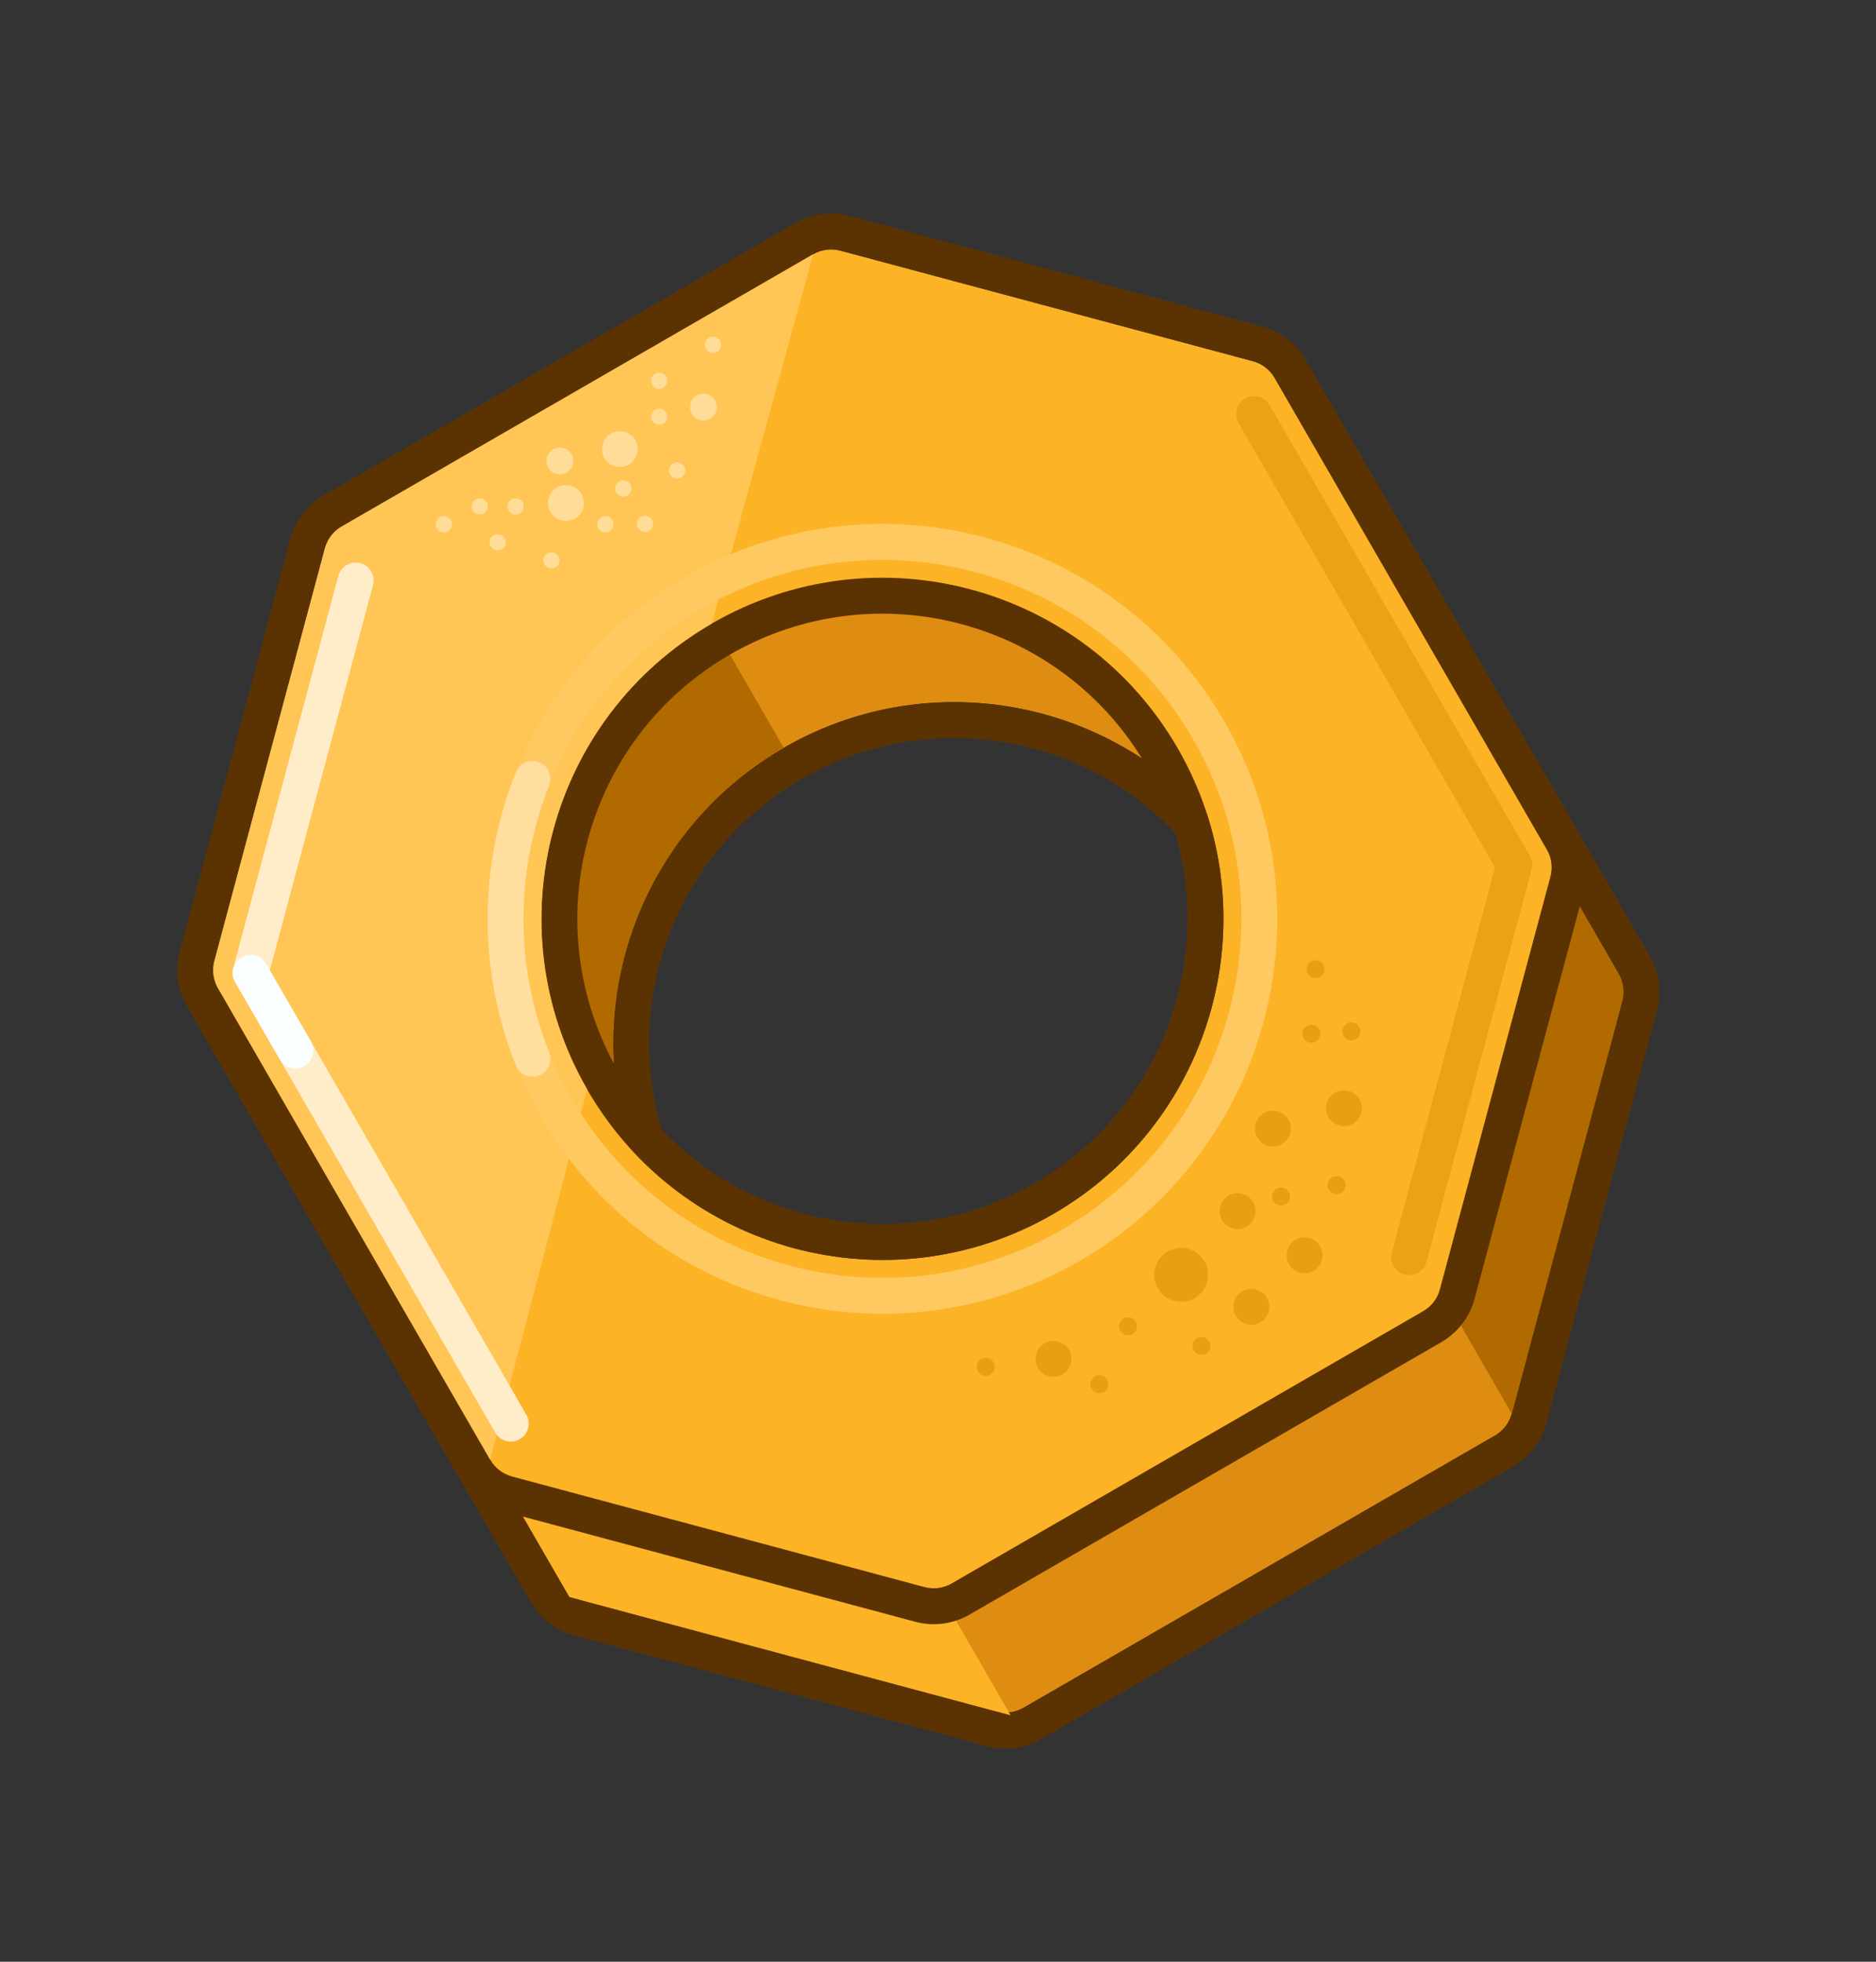 <svg width="44" height="46" viewBox="0 0 44 46" fill="none" xmlns="http://www.w3.org/2000/svg">
<rect x="0" y="0" width="44" height="46" fill="#333333" stroke="none"/>
<path fill-rule="evenodd" clip-rule="evenodd" d="M13.692 37.538C13.476 37.48 13.292 37.339 13.181 37.146L6.795 26.086C6.684 25.893 6.653 25.663 6.711 25.448L9.304 15.773C9.361 15.557 9.502 15.373 9.696 15.262L20.755 8.877C20.948 8.765 21.178 8.735 21.394 8.793L31.069 11.385C31.284 11.443 31.468 11.584 31.58 11.777L37.965 22.837C38.077 23.03 38.107 23.26 38.049 23.475L35.457 33.15C35.399 33.366 35.258 33.55 35.065 33.661L24.005 40.046C23.812 40.158 23.582 40.188 23.366 40.13L13.692 37.538ZM26.378 31.387C30.203 29.178 31.513 24.288 29.305 20.463C27.097 16.639 22.207 15.328 18.382 17.536C14.557 19.744 13.247 24.635 15.455 28.46C17.663 32.284 22.554 33.595 26.378 31.387Z" fill="#DF8D12"/>
<path fill-rule="evenodd" clip-rule="evenodd" d="M12.451 37.567L6.066 26.507C5.843 26.121 5.783 25.661 5.898 25.23L8.491 15.555C8.606 15.124 8.888 14.756 9.275 14.533L20.334 8.148C20.721 7.925 21.18 7.864 21.612 7.98L31.287 10.572C31.718 10.688 32.086 10.97 32.309 11.356L38.694 22.416C38.917 22.802 38.978 23.262 38.862 23.693L36.27 33.368C36.154 33.799 35.872 34.167 35.485 34.39L24.426 40.775C24.039 40.998 23.58 41.059 23.148 40.943L13.474 38.351C13.043 38.236 12.675 37.953 12.451 37.567ZM25.957 30.658C29.38 28.682 30.552 24.306 28.576 20.884C26.601 17.462 22.225 16.29 18.803 18.265C15.381 20.241 14.208 24.617 16.184 28.039C18.16 31.461 22.535 32.633 25.957 30.658ZM13.181 37.146C13.292 37.339 13.476 37.48 13.692 37.538L23.366 40.13C23.582 40.188 23.812 40.158 24.005 40.046L35.065 33.661C35.258 33.55 35.399 33.366 35.457 33.15L38.049 23.475C38.107 23.26 38.077 23.03 37.965 22.837L31.58 11.777C31.468 11.584 31.284 11.443 31.069 11.385L21.394 8.793C21.178 8.735 20.948 8.765 20.755 8.877L9.696 15.262C9.502 15.373 9.361 15.557 9.304 15.773L6.711 25.448C6.654 25.663 6.684 25.893 6.795 26.086L13.181 37.146ZM29.305 20.463C31.513 24.288 30.203 29.178 26.378 31.387C22.554 33.595 17.663 32.284 15.455 28.46C13.247 24.635 14.557 19.745 18.382 17.536C22.207 15.328 27.097 16.639 29.305 20.463Z" fill="#5B3303"/>
<path d="M6.711 25.448L9.304 15.773C9.361 15.557 9.502 15.373 9.696 15.262L15.226 12.069L18.382 17.536C14.557 19.744 13.247 24.635 15.455 28.46L6.795 26.086C6.684 25.893 6.653 25.663 6.711 25.448Z" fill="#B06A00"/>
<path d="M13.355 37.448L11.671 34.532L22.02 37.305L23.703 40.221L13.355 37.448Z" fill="#FCB326"/>
<path d="M31.58 11.777L37.965 22.837C38.077 23.03 38.107 23.26 38.049 23.475L35.457 33.15L30.377 24.352C30.36 23.029 30.014 21.691 29.305 20.463L31.58 11.777Z" fill="#B06A00"/>
<path fill-rule="evenodd" clip-rule="evenodd" d="M12.008 34.622C11.793 34.564 11.609 34.423 11.497 34.23L5.112 23.171C5 22.977 4.97 22.747 5.028 22.532L7.62 12.857C7.678 12.642 7.819 12.458 8.012 12.346L19.072 5.961C19.265 5.849 19.495 5.819 19.71 5.877L29.385 8.469C29.601 8.527 29.785 8.668 29.896 8.861L36.282 19.921C36.393 20.114 36.423 20.344 36.366 20.559L33.773 30.234C33.715 30.45 33.574 30.634 33.381 30.745L22.322 37.13C22.128 37.242 21.899 37.272 21.683 37.215L12.008 34.622ZM24.695 28.471C28.52 26.263 29.83 21.372 27.622 17.547C25.414 13.723 20.523 12.412 16.698 14.621C12.874 16.829 11.563 21.719 13.772 25.544C15.98 29.369 20.87 30.679 24.695 28.471Z" fill="#FCB326"/>
<path fill-rule="evenodd" clip-rule="evenodd" d="M10.768 34.651L4.383 23.591C4.16 23.205 4.099 22.745 4.215 22.314L6.807 12.639C6.923 12.208 7.205 11.84 7.591 11.617L18.651 5.232C19.038 5.009 19.497 4.948 19.928 5.064L29.603 7.656C30.034 7.772 30.402 8.054 30.625 8.44L37.01 19.5C37.234 19.887 37.294 20.346 37.179 20.777L34.586 30.452C34.471 30.883 34.188 31.251 33.802 31.474L22.742 37.859C22.356 38.083 21.896 38.143 21.465 38.028L11.79 35.435C11.359 35.32 10.991 35.038 10.768 34.651ZM24.274 27.742C27.696 25.766 28.869 21.39 26.893 17.968C24.917 14.546 20.541 13.374 17.119 15.35C13.697 17.325 12.525 21.701 14.501 25.123C16.476 28.545 20.852 29.718 24.274 27.742ZM11.497 34.23C11.609 34.423 11.793 34.564 12.008 34.622L21.683 37.215C21.899 37.272 22.128 37.242 22.322 37.13L33.381 30.745C33.574 30.634 33.715 30.45 33.773 30.234L36.365 20.559C36.423 20.344 36.393 20.114 36.281 19.921L29.896 8.861C29.785 8.668 29.601 8.527 29.385 8.469L19.71 5.877C19.495 5.819 19.265 5.849 19.072 5.961L8.012 12.346C7.819 12.458 7.678 12.642 7.62 12.857L5.028 22.532C4.97 22.747 5 22.977 5.112 23.171L11.497 34.23ZM27.622 17.547C29.83 21.372 28.52 26.263 24.695 28.471C20.87 30.679 15.98 29.368 13.772 25.544C11.563 21.719 12.874 16.829 16.698 14.621C20.523 12.412 25.414 13.723 27.622 17.547Z" fill="#5B3303"/>
<path d="M11.497 34.23L5.112 23.171C5 22.977 4.97 22.747 5.028 22.532L7.62 12.857C7.678 12.642 7.819 12.458 8.012 12.346L19.072 5.961L16.698 14.621C12.874 16.829 11.563 21.719 13.772 25.544L11.497 34.23Z" fill="#FFC555"/>
<path d="M13.64 11.584C13.756 11.785 13.687 12.043 13.486 12.159C13.284 12.275 13.027 12.206 12.911 12.005C12.794 11.804 12.864 11.546 13.065 11.43C13.266 11.314 13.524 11.383 13.64 11.584Z" fill="#FFDC97"/>
<path d="M14.902 10.321C15.018 10.523 14.95 10.78 14.748 10.896C14.547 11.012 14.29 10.944 14.173 10.742C14.057 10.541 14.126 10.284 14.327 10.167C14.529 10.051 14.786 10.12 14.902 10.321Z" fill="#FFDC97"/>
<path d="M16.772 9.389C16.859 9.54 16.807 9.733 16.656 9.82C16.505 9.907 16.312 9.855 16.225 9.704C16.138 9.553 16.189 9.36 16.34 9.273C16.491 9.186 16.684 9.238 16.772 9.389Z" fill="#FFDC97"/>
<path d="M13.405 10.651C13.492 10.802 13.44 10.995 13.289 11.082C13.138 11.169 12.945 11.118 12.858 10.967C12.771 10.816 12.823 10.623 12.974 10.536C13.125 10.448 13.318 10.5 13.405 10.651Z" fill="#FFDC97"/>
<path d="M15.311 12.236C15.338 12.338 15.277 12.443 15.175 12.471C15.073 12.498 14.968 12.438 14.941 12.335C14.914 12.233 14.974 12.129 15.076 12.101C15.178 12.074 15.283 12.134 15.311 12.236Z" fill="#FFDC97"/>
<path d="M14.803 11.404C14.83 11.506 14.77 11.611 14.668 11.639C14.566 11.666 14.461 11.605 14.433 11.503C14.406 11.401 14.466 11.296 14.569 11.269C14.671 11.242 14.775 11.302 14.803 11.404Z" fill="#FFDC97"/>
<path d="M11.436 11.825C11.463 11.927 11.403 12.032 11.301 12.059C11.199 12.087 11.094 12.026 11.066 11.924C11.039 11.822 11.1 11.717 11.202 11.69C11.304 11.663 11.409 11.723 11.436 11.825Z" fill="#FFDC97"/>
<path d="M12.278 11.825C12.305 11.927 12.244 12.032 12.142 12.059C12.04 12.087 11.935 12.026 11.908 11.924C11.881 11.822 11.941 11.717 12.043 11.69C12.145 11.663 12.25 11.723 12.278 11.825Z" fill="#FFDC97"/>
<path d="M11.857 12.667C11.884 12.769 11.823 12.874 11.722 12.901C11.619 12.928 11.514 12.868 11.487 12.766C11.46 12.664 11.52 12.559 11.623 12.532C11.725 12.504 11.829 12.565 11.857 12.667Z" fill="#FFDC97"/>
<path d="M10.594 12.246C10.621 12.348 10.561 12.453 10.459 12.48C10.357 12.508 10.252 12.447 10.225 12.345C10.197 12.243 10.258 12.138 10.36 12.111C10.462 12.083 10.567 12.144 10.594 12.246Z" fill="#FFDC97"/>
<path d="M13.119 13.088C13.147 13.19 13.086 13.295 12.984 13.322C12.882 13.349 12.777 13.289 12.75 13.187C12.723 13.085 12.783 12.98 12.885 12.953C12.987 12.925 13.092 12.986 13.119 13.088Z" fill="#FFDC97"/>
<path d="M14.382 12.246C14.409 12.348 14.349 12.453 14.247 12.48C14.145 12.508 14.04 12.447 14.012 12.345C13.985 12.243 14.046 12.138 14.148 12.111C14.25 12.083 14.355 12.144 14.382 12.246Z" fill="#FFDC97"/>
<path d="M15.645 8.879C15.672 8.981 15.611 9.086 15.509 9.113C15.407 9.141 15.302 9.08 15.275 8.978C15.248 8.876 15.308 8.771 15.41 8.744C15.512 8.717 15.617 8.777 15.645 8.879Z" fill="#FFDC97"/>
<path d="M16.907 8.037C16.934 8.139 16.874 8.244 16.772 8.272C16.67 8.299 16.565 8.239 16.538 8.136C16.51 8.034 16.571 7.93 16.673 7.902C16.775 7.875 16.88 7.935 16.907 8.037Z" fill="#FFDC97"/>
<path d="M16.065 10.983C16.093 11.085 16.032 11.19 15.93 11.218C15.828 11.245 15.723 11.184 15.696 11.082C15.668 10.98 15.729 10.876 15.831 10.848C15.933 10.821 16.038 10.881 16.065 10.983Z" fill="#FFDC97"/>
<path d="M15.645 9.721C15.672 9.823 15.611 9.928 15.509 9.955C15.407 9.983 15.302 9.922 15.275 9.82C15.248 9.718 15.308 9.613 15.41 9.586C15.512 9.558 15.617 9.619 15.645 9.721Z" fill="#FFDC97"/>
<path fill-rule="evenodd" clip-rule="evenodd" d="M32.943 29.884C32.718 29.824 32.585 29.593 32.645 29.369L35.065 20.338L29.049 9.92C28.933 9.718 29.002 9.461 29.203 9.345C29.405 9.229 29.662 9.297 29.778 9.499L35.881 20.069C35.937 20.165 35.952 20.28 35.923 20.388L33.458 29.587C33.398 29.811 33.167 29.944 32.943 29.884Z" fill="#EBA215"/>
<path fill-rule="evenodd" clip-rule="evenodd" d="M8.451 13.207C8.675 13.267 8.808 13.498 8.748 13.723L6.329 22.753L12.344 33.172C12.46 33.373 12.391 33.63 12.19 33.747C11.989 33.863 11.731 33.794 11.615 33.593L5.512 23.023C5.457 22.926 5.442 22.811 5.47 22.703L7.935 13.505C7.995 13.28 8.226 13.147 8.451 13.207Z" fill="#FFEDCA"/>
<path fill-rule="evenodd" clip-rule="evenodd" d="M5.667 22.448C5.868 22.332 6.125 22.401 6.241 22.602L7.294 24.424C7.41 24.625 7.341 24.883 7.14 24.999C6.938 25.115 6.681 25.046 6.565 24.845L5.512 23.023C5.396 22.821 5.465 22.564 5.667 22.448Z" fill="#FAFEFF"/>
<path fill-rule="evenodd" clip-rule="evenodd" d="M16.488 14.256C12.462 16.581 11.083 21.728 13.407 25.754C15.732 29.78 20.879 31.16 24.905 28.835C28.931 26.511 30.311 21.363 27.986 17.337C25.662 13.311 20.514 11.932 16.488 14.256ZM12.678 26.175C10.121 21.747 11.639 16.084 16.067 13.527C20.496 10.97 26.158 12.488 28.715 16.916C31.272 21.345 29.755 27.007 25.326 29.564C20.898 32.121 15.235 30.604 12.678 26.175Z" fill="#FFC961"/>
<path fill-rule="evenodd" clip-rule="evenodd" d="M12.645 17.875C12.861 17.961 12.966 18.206 12.88 18.422C12.098 20.383 12.057 22.62 12.88 24.67C12.966 24.886 12.861 25.131 12.646 25.217C12.43 25.304 12.185 25.199 12.098 24.983C11.193 22.726 11.239 20.265 12.098 18.11C12.184 17.894 12.429 17.789 12.645 17.875Z" fill="#FFDE9E"/>
<path d="M28.25 29.577C28.424 29.879 28.32 30.265 28.018 30.44C27.716 30.614 27.33 30.51 27.156 30.209C26.982 29.907 27.085 29.52 27.387 29.346C27.689 29.172 28.075 29.275 28.25 29.577Z" fill="#E79F13"/>
<path d="M29.392 28.189C29.508 28.39 29.439 28.648 29.238 28.764C29.037 28.88 28.779 28.811 28.663 28.61C28.547 28.408 28.616 28.151 28.817 28.035C29.018 27.919 29.276 27.988 29.392 28.189Z" fill="#E79F13"/>
<path d="M31.887 25.776C32.003 25.978 31.934 26.235 31.733 26.351C31.531 26.468 31.274 26.398 31.158 26.197C31.042 25.996 31.11 25.739 31.312 25.622C31.513 25.506 31.77 25.575 31.887 25.776Z" fill="#E79F13"/>
<path d="M30.226 27.95C30.284 28.051 30.25 28.18 30.149 28.238C30.048 28.296 29.92 28.261 29.861 28.161C29.803 28.06 29.838 27.931 29.939 27.873C30.039 27.815 30.168 27.849 30.226 27.95Z" fill="#E79F13"/>
<path d="M28.362 31.456C28.42 31.557 28.386 31.685 28.285 31.743C28.185 31.802 28.056 31.767 27.998 31.666C27.94 31.566 27.974 31.437 28.075 31.379C28.175 31.321 28.304 31.355 28.362 31.456Z" fill="#E79F13"/>
<path d="M26.638 30.994C26.696 31.095 26.661 31.223 26.561 31.281C26.46 31.339 26.331 31.305 26.273 31.204C26.215 31.104 26.25 30.975 26.35 30.917C26.451 30.859 26.579 30.893 26.638 30.994Z" fill="#E79F13"/>
<path d="M25.965 32.354C26.023 32.455 25.989 32.583 25.888 32.642C25.787 32.7 25.659 32.665 25.601 32.565C25.542 32.464 25.577 32.335 25.678 32.277C25.778 32.219 25.907 32.254 25.965 32.354Z" fill="#E79F13"/>
<path d="M23.301 31.948C23.359 32.049 23.325 32.178 23.224 32.236C23.123 32.294 22.994 32.259 22.936 32.159C22.878 32.058 22.913 31.929 23.013 31.871C23.114 31.813 23.243 31.848 23.301 31.948Z" fill="#E79F13"/>
<path d="M31.53 27.683C31.588 27.784 31.553 27.913 31.453 27.971C31.352 28.029 31.224 27.994 31.165 27.894C31.107 27.793 31.142 27.664 31.242 27.606C31.343 27.548 31.472 27.583 31.53 27.683Z" fill="#E79F13"/>
<path d="M30.94 24.136C30.998 24.237 30.963 24.366 30.863 24.424C30.762 24.482 30.633 24.447 30.575 24.347C30.517 24.246 30.552 24.117 30.652 24.059C30.753 24.001 30.882 24.036 30.94 24.136Z" fill="#E79F13"/>
<path d="M31.879 24.08C31.937 24.18 31.903 24.309 31.802 24.367C31.701 24.425 31.573 24.391 31.515 24.29C31.457 24.19 31.491 24.061 31.592 24.003C31.692 23.945 31.821 23.979 31.879 24.08Z" fill="#E79F13"/>
<path d="M31.038 22.622C31.096 22.723 31.061 22.851 30.96 22.909C30.86 22.968 30.731 22.933 30.673 22.832C30.615 22.732 30.649 22.603 30.75 22.545C30.851 22.487 30.979 22.521 31.038 22.622Z" fill="#E79F13"/>
<path d="M30.962 29.226C31.079 29.427 31.01 29.684 30.808 29.801C30.607 29.917 30.35 29.848 30.233 29.647C30.117 29.445 30.186 29.188 30.388 29.072C30.589 28.956 30.846 29.024 30.962 29.226Z" fill="#E79F13"/>
<path d="M29.715 30.432C29.831 30.633 29.762 30.891 29.561 31.007C29.36 31.123 29.102 31.054 28.986 30.853C28.87 30.652 28.939 30.394 29.14 30.278C29.341 30.162 29.599 30.231 29.715 30.432Z" fill="#E79F13"/>
<path d="M25.075 31.653C25.191 31.855 25.122 32.112 24.92 32.228C24.719 32.344 24.462 32.276 24.346 32.074C24.229 31.873 24.298 31.616 24.5 31.499C24.701 31.383 24.958 31.452 25.075 31.653Z" fill="#E79F13"/>
<path d="M30.218 26.254C30.335 26.455 30.266 26.712 30.064 26.828C29.863 26.945 29.606 26.876 29.489 26.674C29.373 26.473 29.442 26.216 29.643 26.1C29.845 25.983 30.102 26.052 30.218 26.254Z" fill="#E79F13"/>
</svg>

